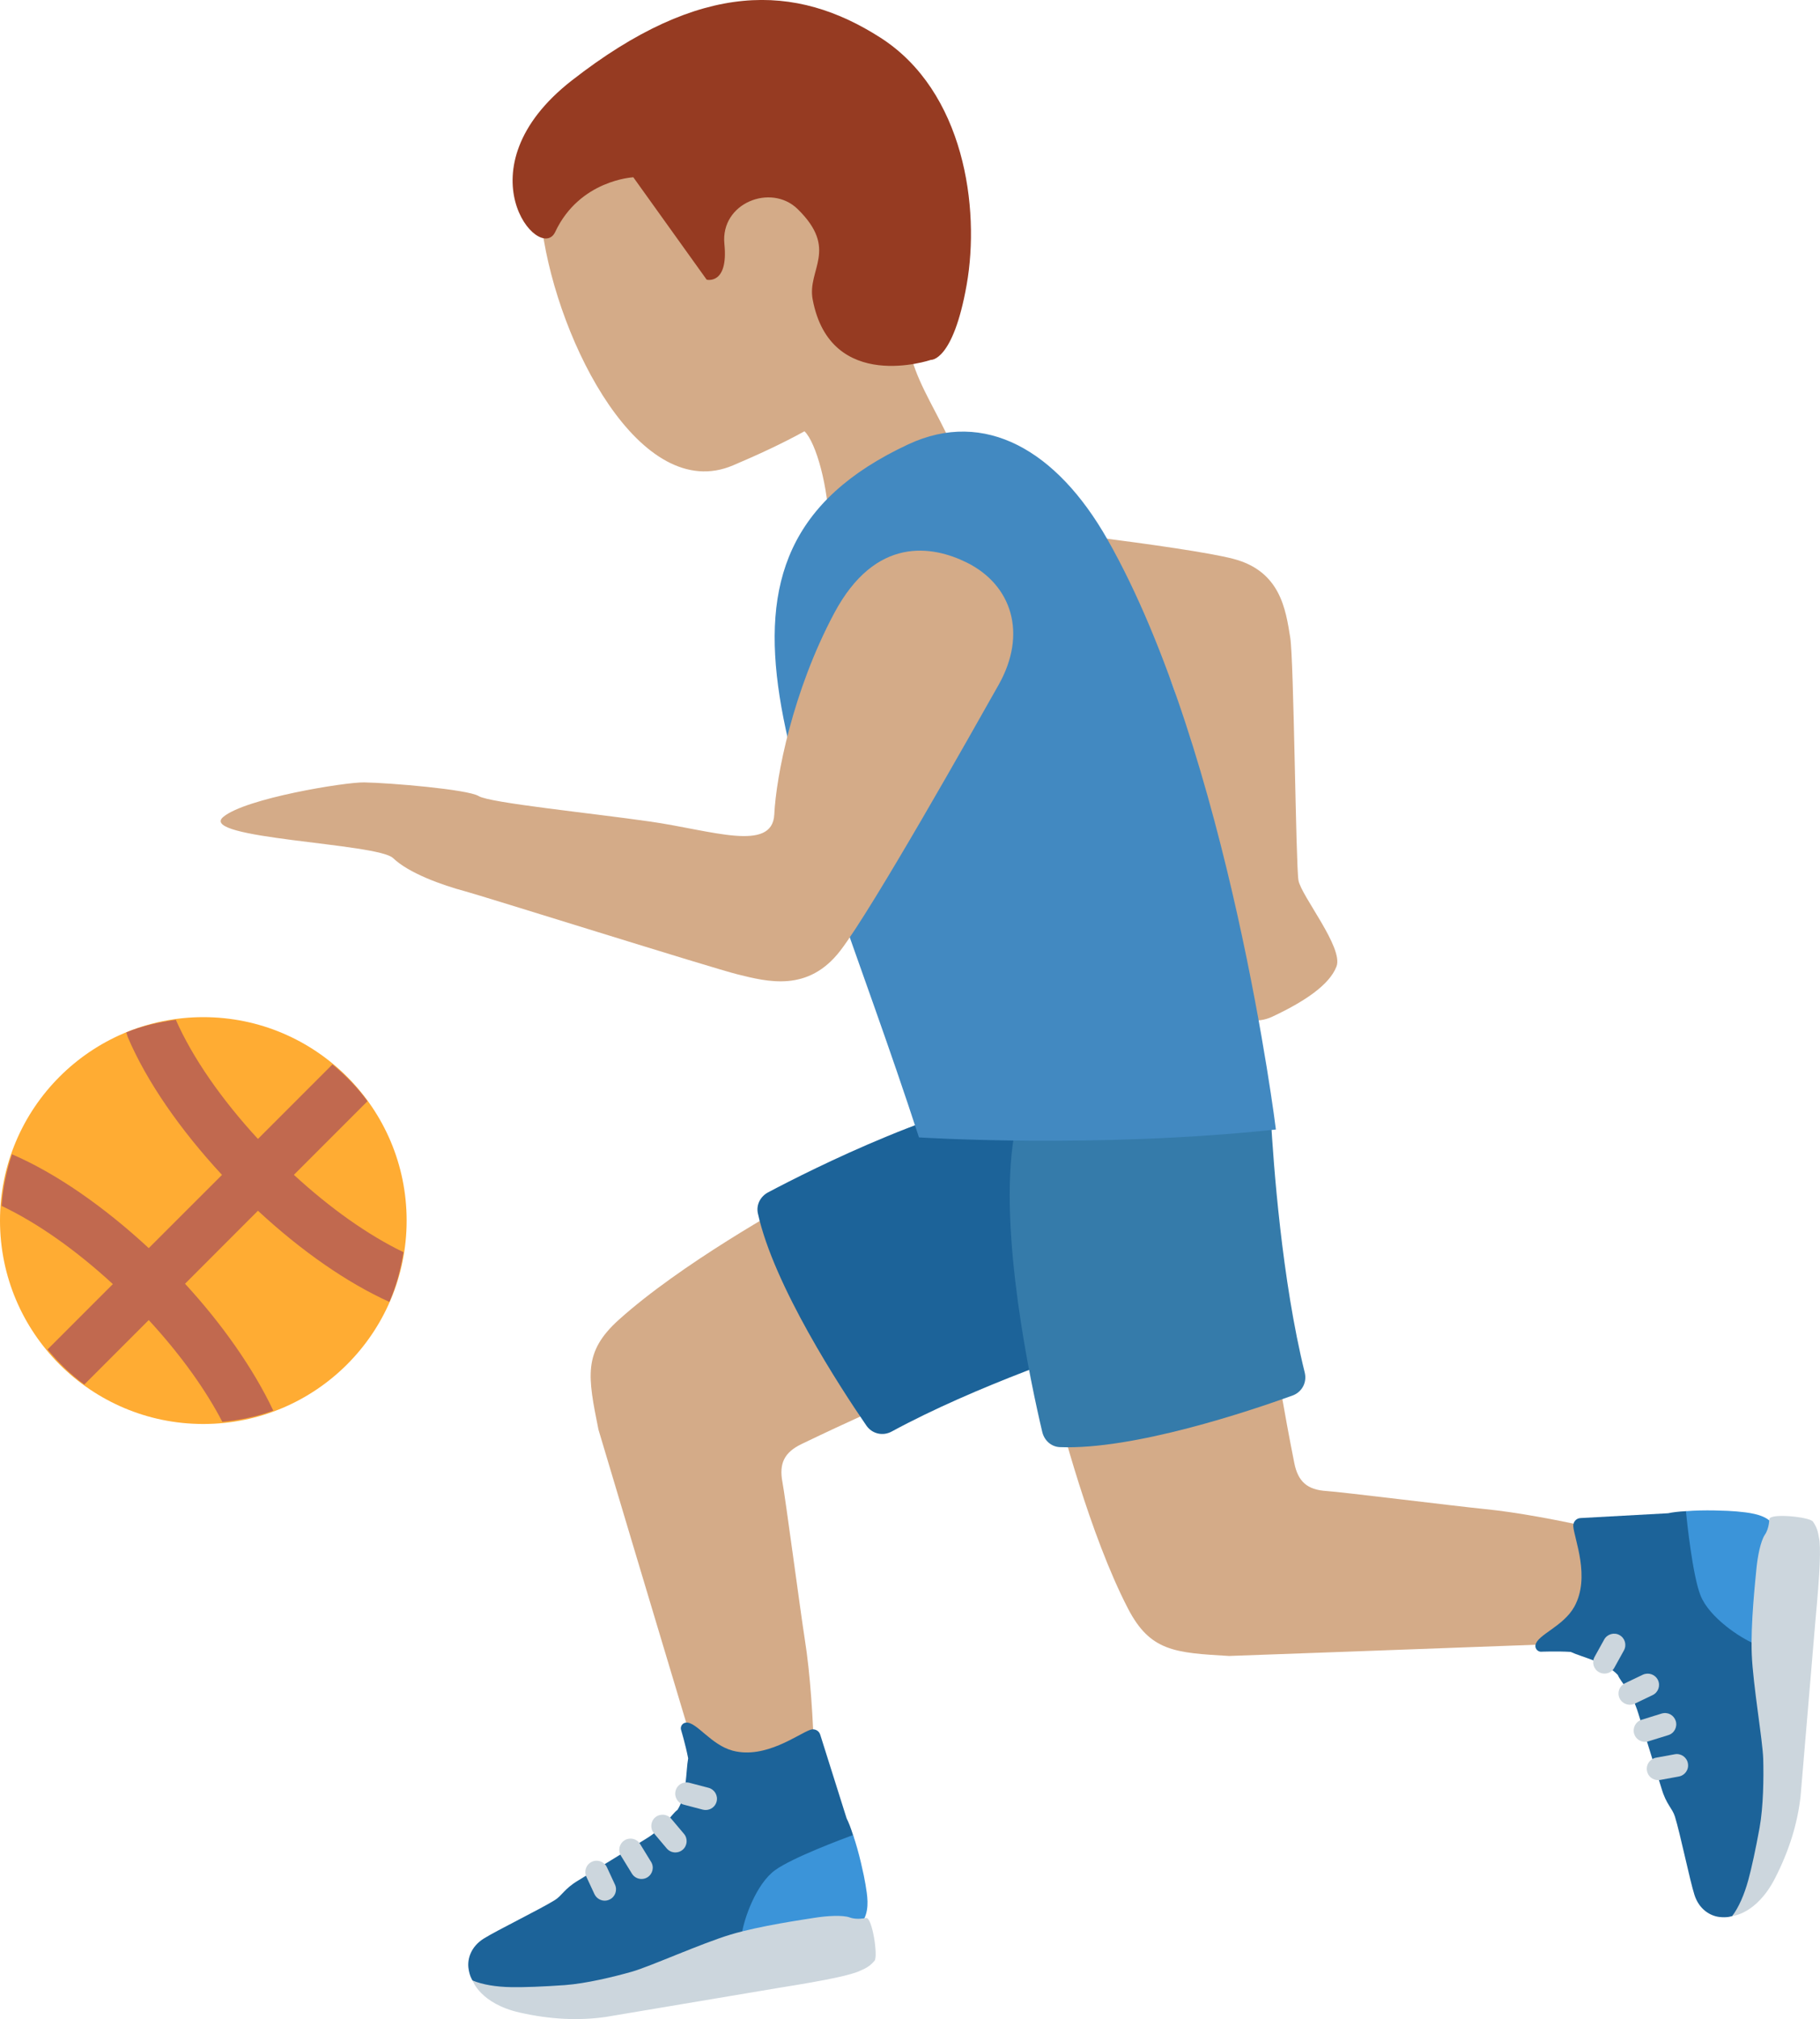 <?xml version="1.0" encoding="UTF-8" standalone="no"?>
<svg
   xmlns:dc="http://purl.org/dc/elements/1.1/"
   xmlns:cc="http://creativecommons.org/ns#"
   xmlns:rdf="http://www.w3.org/1999/02/22-rdf-syntax-ns#"
   xmlns:svg="http://www.w3.org/2000/svg"
   xmlns="http://www.w3.org/2000/svg"
   xmlns:sodipodi="http://sodipodi.sourceforge.net/DTD/sodipodi-0.dtd"
   xmlns:inkscape="http://www.inkscape.org/namespaces/inkscape"
   viewBox="0 0 32.252 35.763"
   id="svg2"
   version="1.1"
   inkscape:version="0.91 r13725"
   sodipodi:docname="26f9-1f3fd.svg"
   width="32.252"
   height="35.763">
  <defs
     id="defs42" />
  <sodipodi:namedview
     pagecolor="#ffffff"
     bordercolor="#666666"
     borderopacity="1"
     objecttolerance="10"
     gridtolerance="10"
     guidetolerance="10"
     inkscape:pageopacity="0"
     inkscape:pageshadow="2"
     inkscape:window-width="640"
     inkscape:window-height="480"
     id="namedview40"
     showgrid="false"
     inkscape:zoom="6.5555556"
     inkscape:cx="15.206"
     inkscape:cy="17.974728"
     inkscape:window-x="0"
     inkscape:window-y="0"
     inkscape:window-maximized="0"
     inkscape:current-layer="svg2" />
  <path
     d="m 23.506,26.409 c -0.339,-0.021 -0.504,-0.165 -0.57,-0.496 -0.187,-0.94 -0.313,-1.721 -0.356,-1.993 l -3.912,0.767 c 0.118,0.473 0.644,2.5 1.322,3.806 0.393,0.757 0.831,0.782 1.79,0.838 0,0 3.726,-0.134 6.305,-0.231 1.142,-0.043 1.225,-1.795 0.253,-2.014 -0.692,-0.156 -1.438,-0.3 -2.053,-0.36 -0.465,-0.046 -2.539,-0.303 -2.779,-0.317 z m -7.462,-1.676 -1.729,-3.593 c -0.428,0.233 -2.257,1.253 -3.35,2.237 -0.635,0.572 -0.549,1.002 -0.36,1.944 0,0 1.087,3.639 1.831,6.111 0.32,1.062 2.024,0.713 1.995,-0.251 -0.022,-0.732 -0.07,-1.523 -0.171,-2.156 -0.073,-0.463 -0.348,-2.534 -0.394,-2.77 -0.064,-0.334 0.033,-0.53 0.337,-0.677 0.863,-0.416 1.588,-0.735 1.841,-0.845 z"
     id="path4"
     inkscape:connector-curvature="0"
     style="fill:#d4ab88" />
  <path
     d="m 29.876,26.766 c -0.133,0.007 -0.238,0.02 -0.315,0.037 l -1.55,0.085 c -0.078,0.002 -0.137,0.069 -0.131,0.147 0.017,0.225 0.309,0.899 0.018,1.424 -0.195,0.351 -0.656,0.495 -0.688,0.679 -0.01,0.058 0.032,0.112 0.091,0.118 0,0 0.284,-0.012 0.532,0.003 0.217,0.1 0.626,0.182 0.836,0.408 0.063,0.148 0.242,0.283 0.364,0.684 0.072,0.239 0.412,1.33 0.412,1.33 0.081,0.278 0.189,0.345 0.236,0.494 0.095,0.306 0.263,1.127 0.346,1.387 0.083,0.26 0.28,0.37 0.433,0.391 0.152,0.02 0.239,-0.016 0.239,-0.016 0,0 0.385,-0.362 0.64,-2.01 0.15,-0.967 0.095,-4.904 0.095,-4.904 l -1.558,-0.257 z"
     id="path6"
     inkscape:connector-curvature="0"
     style="fill:#1c6399" />
  <path
     d="m 28.433,29.643 c -0.033,0 -0.066,-0.008 -0.097,-0.025 -0.097,-0.053 -0.132,-0.175 -0.078,-0.272 l 0.17,-0.307 c 0.054,-0.097 0.178,-0.131 0.271,-0.078 0.097,0.053 0.132,0.175 0.078,0.272 l -0.17,0.307 c -0.035,0.066 -0.103,0.103 -0.174,0.103 z"
     id="path8"
     inkscape:connector-curvature="0"
     style="fill:#ccd6dd" />
  <path
     d="m 31.088,29.113 c -0.243,-0.098 -0.797,-0.461 -0.953,-0.853 -0.141,-0.354 -0.241,-1.312 -0.259,-1.493 0.297,-0.028 0.753,-0.01 0.9,0.004 0.194,0.018 0.447,0.044 0.585,0.166 -0.001,-0.001 -0.214,1.543 -0.273,2.176 z"
     id="path10"
     inkscape:connector-curvature="0"
     style="fill:#3b94d9" />
  <path
     d="m 31.354,26.908 c 0,0 -0.002,0.164 -0.079,0.276 -0.077,0.113 -0.129,0.39 -0.149,0.596 -0.019,0.206 -0.105,0.981 -0.083,1.524 0.022,0.544 0.194,1.527 0.203,1.855 0.009,0.328 0.003,0.839 -0.065,1.217 -0.069,0.378 -0.142,0.715 -0.199,0.922 -0.073,0.267 -0.171,0.486 -0.285,0.639 0,0 0.43,-0.03 0.757,-0.667 0.258,-0.503 0.402,-0.986 0.454,-1.457 l 0.263,-3.109 c 0.081,-0.868 0.1,-1.309 0.061,-1.475 -0.007,-0.029 -0.013,-0.152 -0.106,-0.279 -0.06,-0.083 -0.762,-0.153 -0.772,-0.042 z m -2.472,3.287 c -0.074,0 -0.146,-0.042 -0.181,-0.113 -0.048,-0.1 -0.006,-0.219 0.094,-0.267 l 0.317,-0.152 c 0.101,-0.046 0.219,-0.006 0.268,0.094 0.048,0.1 0.006,0.219 -0.094,0.267 l -0.317,0.152 c -0.029,0.013 -0.058,0.019 -0.087,0.019 z m 0.268,0.657 c -0.086,0 -0.164,-0.055 -0.191,-0.141 -0.032,-0.105 0.026,-0.218 0.132,-0.25 l 0.354,-0.11 c 0.112,-0.033 0.217,0.027 0.251,0.132 0.032,0.105 -0.026,0.218 -0.132,0.25 l -0.354,0.11 c -0.021,0.006 -0.04,0.009 -0.06,0.009 z m 0.232,0.678 c -0.095,0 -0.179,-0.067 -0.196,-0.164 -0.021,-0.109 0.052,-0.213 0.16,-0.233 l 0.333,-0.061 c 0.108,-0.02 0.213,0.052 0.232,0.161 0.021,0.109 -0.052,0.213 -0.16,0.233 l -0.333,0.061 -0.036,0.003 z"
     id="path12"
     inkscape:connector-curvature="0"
     style="fill:#ccd6dd" />
  <path
     d="m 15.117,32.504 c -0.04,-0.128 -0.078,-0.226 -0.114,-0.296 l -0.467,-1.48 c -0.021,-0.075 -0.101,-0.116 -0.175,-0.09 -0.214,0.073 -0.794,0.523 -1.375,0.371 -0.388,-0.102 -0.642,-0.513 -0.828,-0.498 -0.059,0.005 -0.101,0.059 -0.092,0.117 0,0 0.082,0.272 0.129,0.516 -0.043,0.235 -0.021,0.651 -0.188,0.911 -0.128,0.098 -0.214,0.305 -0.572,0.522 -0.213,0.129 -1.186,0.729 -1.186,0.729 -0.25,0.148 -0.287,0.269 -0.42,0.351 -0.273,0.168 -1.026,0.535 -1.257,0.68 -0.231,0.145 -0.289,0.363 -0.271,0.516 0.018,0.152 0.074,0.228 0.074,0.228 0,0 0.446,0.283 2.106,0.121 0.974,-0.095 4.775,-1.117 4.775,-1.117 0,0 -0.049,-1.295 -0.139,-1.581 z"
     id="path14"
     inkscape:connector-curvature="0"
     style="fill:#1c6399" />
  <path
     d="m 12.506,32.059 c -0.017,0 -0.033,-0.002 -0.051,-0.006 l -0.34,-0.089 c -0.106,-0.028 -0.171,-0.137 -0.143,-0.244 0.027,-0.107 0.131,-0.171 0.244,-0.143 l 0.34,0.089 c 0.106,0.028 0.171,0.137 0.143,0.244 -0.023,0.09 -0.105,0.149 -0.193,0.149 z"
     id="path16"
     inkscape:connector-curvature="0"
     style="fill:#ccd6dd" />
  <path
     d="m 13.145,34.26 c 0.035,-0.26 0.248,-0.886 0.59,-1.135 0.308,-0.224 1.211,-0.559 1.382,-0.622 0.101,0.281 0.197,0.727 0.22,0.873 0.031,0.192 0.072,0.411 -0.022,0.609 0,10e-4 -1.543,0.176 -2.17,0.275 z"
     id="path18"
     inkscape:connector-curvature="0"
     style="fill:#3b94d9" />
  <path
     d="m 15.347,33.971 c 0,0 -0.159,0.039 -0.287,-0.008 -0.128,-0.047 -0.409,-0.028 -0.614,0.004 -0.204,0.033 -0.976,0.142 -1.497,0.298 -0.521,0.157 -1.431,0.567 -1.747,0.657 -0.316,0.09 -0.812,0.211 -1.195,0.239 -0.383,0.027 -0.728,0.04 -0.942,0.036 -0.277,-0.004 -0.513,-0.045 -0.69,-0.117 0,0 0.136,0.409 0.834,0.567 0.552,0.125 1.055,0.145 1.524,0.078 0.036,-0.005 3.077,-0.517 3.077,-0.517 0.861,-0.137 1.293,-0.229 1.444,-0.307 0.027,-0.014 0.144,-0.05 0.244,-0.172 0.065,-0.078 -0.042,-0.776 -0.151,-0.758 z m -3.379,-1.16 c -0.057,0 -0.113,-0.024 -0.153,-0.071 l -0.227,-0.269 c -0.071,-0.084 -0.06,-0.211 0.024,-0.282 0.084,-0.07 0.21,-0.061 0.282,0.024 l 0.227,0.269 c 0.071,0.084 0.06,0.211 -0.024,0.282 -0.037,0.032 -0.083,0.047 -0.129,0.047 z m -0.6,0.47 c -0.067,0 -0.133,-0.034 -0.17,-0.095 l -0.194,-0.316 c -0.059,-0.094 -0.029,-0.217 0.065,-0.275 0.093,-0.057 0.217,-0.029 0.274,0.066 l 0.194,0.316 c 0.059,0.094 0.029,0.217 -0.065,0.275 -0.032,0.02 -0.068,0.029 -0.104,0.029 z m -0.652,0.384 c -0.075,0 -0.147,-0.043 -0.182,-0.116 l -0.143,-0.308 c -0.046,-0.1 -0.003,-0.219 0.098,-0.265 0.1,-0.047 0.219,-0.003 0.266,0.097 l 0.143,0.308 c 0.046,0.1 0.003,0.219 -0.098,0.265 -0.028,0.013 -0.056,0.019 -0.084,0.019 z"
     id="path20"
     inkscape:connector-curvature="0"
     style="fill:#ccd6dd" />
  <path
     d="m 13.61,21.12 c 0.751,-0.398 3.235,-1.653 4.947,-1.804 0.156,-0.014 0.298,0.088 0.352,0.235 l 1.328,3.635 c 0.068,0.186 -0.027,0.391 -0.216,0.451 -0.781,0.25 -2.74,0.915 -4.22,1.719 -0.157,0.085 -0.347,0.041 -0.448,-0.106 -0.456,-0.664 -1.642,-2.477 -1.923,-3.76 -0.032,-0.15 0.045,-0.298 0.18,-0.37 z"
     id="path22"
     inkscape:connector-curvature="0"
     style="fill:#1c6399" />
  <path
     d="m 18.47,25.364 c -0.196,-0.827 -0.785,-3.547 -0.501,-5.242 0.026,-0.155 0.16,-0.266 0.316,-0.281 l 3.853,-0.37 c 0.198,-0.019 0.371,0.124 0.382,0.323 0.046,0.818 0.196,2.882 0.601,4.517 0.043,0.173 -0.048,0.346 -0.216,0.407 -0.758,0.274 -2.811,0.965 -4.123,0.914 -0.153,-0.006 -0.276,-0.118 -0.312,-0.268 z"
     id="path24"
     inkscape:connector-curvature="0"
     style="fill:#357baa" />
  <path
     d="m 15.238,10.464 c -0.037,0.617 0.172,1.537 1.603,1.665 1.43,0.128 2.808,-0.164 3.392,-0.377 0.584,-0.214 0.637,0.836 0.892,1.807 0.256,0.974 0.44,1.739 0.407,1.947 -0.054,0.352 -0.726,1.071 -0.388,1.647 0.338,0.576 0.848,1.115 1.404,0.854 0.556,-0.261 1.009,-0.557 1.136,-0.889 0.127,-0.333 -0.626,-1.25 -0.674,-1.525 -0.048,-0.275 -0.081,-3.894 -0.146,-4.3 -0.08,-0.496 -0.172,-1.177 -1.01,-1.395 -0.838,-0.218 -4.153,-0.593 -4.985,-0.688 -0.953,-0.109 -1.582,0.436 -1.631,1.254 z"
     id="path26"
     inkscape:connector-curvature="0"
     style="fill:#d4ab88" />
  <path
     d="m 16.091,6.005 c 0.253,-0.418 0.429,-0.895 0.475,-1.466 0.165,-2.041 -1.205,-3.817 -3.06,-3.967 -1.855,-0.15 -4.184,1.475 -3.897,3.502 0.285,2.013 1.746,4.863 3.38,4.169 0.431,-0.183 0.861,-0.38 1.267,-0.604 0.205,0.194 0.429,1.001 0.435,1.713 0.012,1.814 2.507,1.72 2.492,-0.097 -0.013,-1.437 -1.002,-2.239 -1.092,-3.25 z"
     id="path28"
     inkscape:connector-curvature="0"
     style="fill:#d4ab88" />
  <path
     d="m 10.131,1.427 c 2.296,-1.793 3.976,-1.717 5.471,-0.76 1.485,0.951 1.77,3.017 1.528,4.378 -0.241,1.361 -0.633,1.329 -0.633,1.329 0,0 -1.781,0.607 -2.096,-1.071 -0.1,-0.531 0.466,-0.883 -0.265,-1.599 -0.47,-0.461 -1.372,-0.111 -1.299,0.618 0.073,0.729 -0.314,0.632 -0.314,0.632 l -1.3,-1.814 c 0,0 -0.951,0.046 -1.384,0.968 -0.272,0.579 -1.713,-1.115 0.292,-2.681 z"
     id="path30"
     inkscape:connector-curvature="0"
     style="fill:#963b22" />
  <path
     d="m 19.624,9.553 c -0.897,-1.578 -2.174,-2.314 -3.528,-1.683 -4.238,1.976 -1.905,5.849 0.189,12.276 0,0 3.134,0.202 6.325,-0.14 0.001,0 -0.826,-6.654 -2.986,-10.453 z"
     id="path32"
     inkscape:connector-curvature="0"
     style="fill:#4289c1" />
  <path
     d="m 17.13,9.963 c -0.603,-0.298 -1.614,-0.479 -2.349,0.901 -0.735,1.38 -1.027,2.884 -1.06,3.561 -0.033,0.677 -1.108,0.284 -2.191,0.128 -1.086,-0.156 -2.853,-0.332 -3.048,-0.453 -0.191,-0.118 -1.565,-0.234 -2.03,-0.242 -0.34,-0.005 -2.104,0.282 -2.496,0.612 -0.461,0.388 2.73,0.461 3.01,0.729 0.28,0.269 0.876,0.481 1.274,0.587 0.294,0.078 4.391,1.364 4.826,1.471 0.531,0.131 1.253,0.327 1.827,-0.421 0.574,-0.748 2.356,-3.913 2.804,-4.707 0.512,-0.909 0.232,-1.771 -0.567,-2.166 z"
     id="path34"
     inkscape:connector-curvature="0"
     style="fill:#d4ab88" />
  <circle
     cx="3.603"
     cy="21.619"
     r="3.603"
     id="circle36"
     style="fill:#ffac33" />
  <path
     d="m 4.571,21.445 c 0.764,0.708 1.573,1.273 2.329,1.615 0.122,-0.277 0.201,-0.573 0.25,-0.881 -0.628,-0.303 -1.297,-0.777 -1.942,-1.37 l 1.304,-1.304 c -0.178,-0.245 -0.389,-0.459 -0.621,-0.652 l -1.32,1.32 c -0.646,-0.702 -1.158,-1.437 -1.455,-2.11 -0.306,0.042 -0.603,0.109 -0.879,0.223 0.013,0.031 0.016,0.059 0.03,0.09 0.336,0.785 0.927,1.635 1.667,2.434 l -1.298,1.297 c -0.796,-0.737 -1.642,-1.325 -2.423,-1.662 -0.1,0.29 -0.162,0.595 -0.185,0.914 0.636,0.302 1.317,0.782 1.972,1.385 l -1.158,1.158 c 0.193,0.232 0.408,0.444 0.652,0.621 l 1.142,-1.142 c 0.592,0.643 1.023,1.262 1.304,1.803 0.315,-0.03 0.617,-0.093 0.903,-0.199 -0.356,-0.751 -0.914,-1.542 -1.564,-2.247 l 1.292,-1.293 z"
     id="path38"
     inkscape:connector-curvature="0"
     style="fill:#c1694f" />
</svg>
